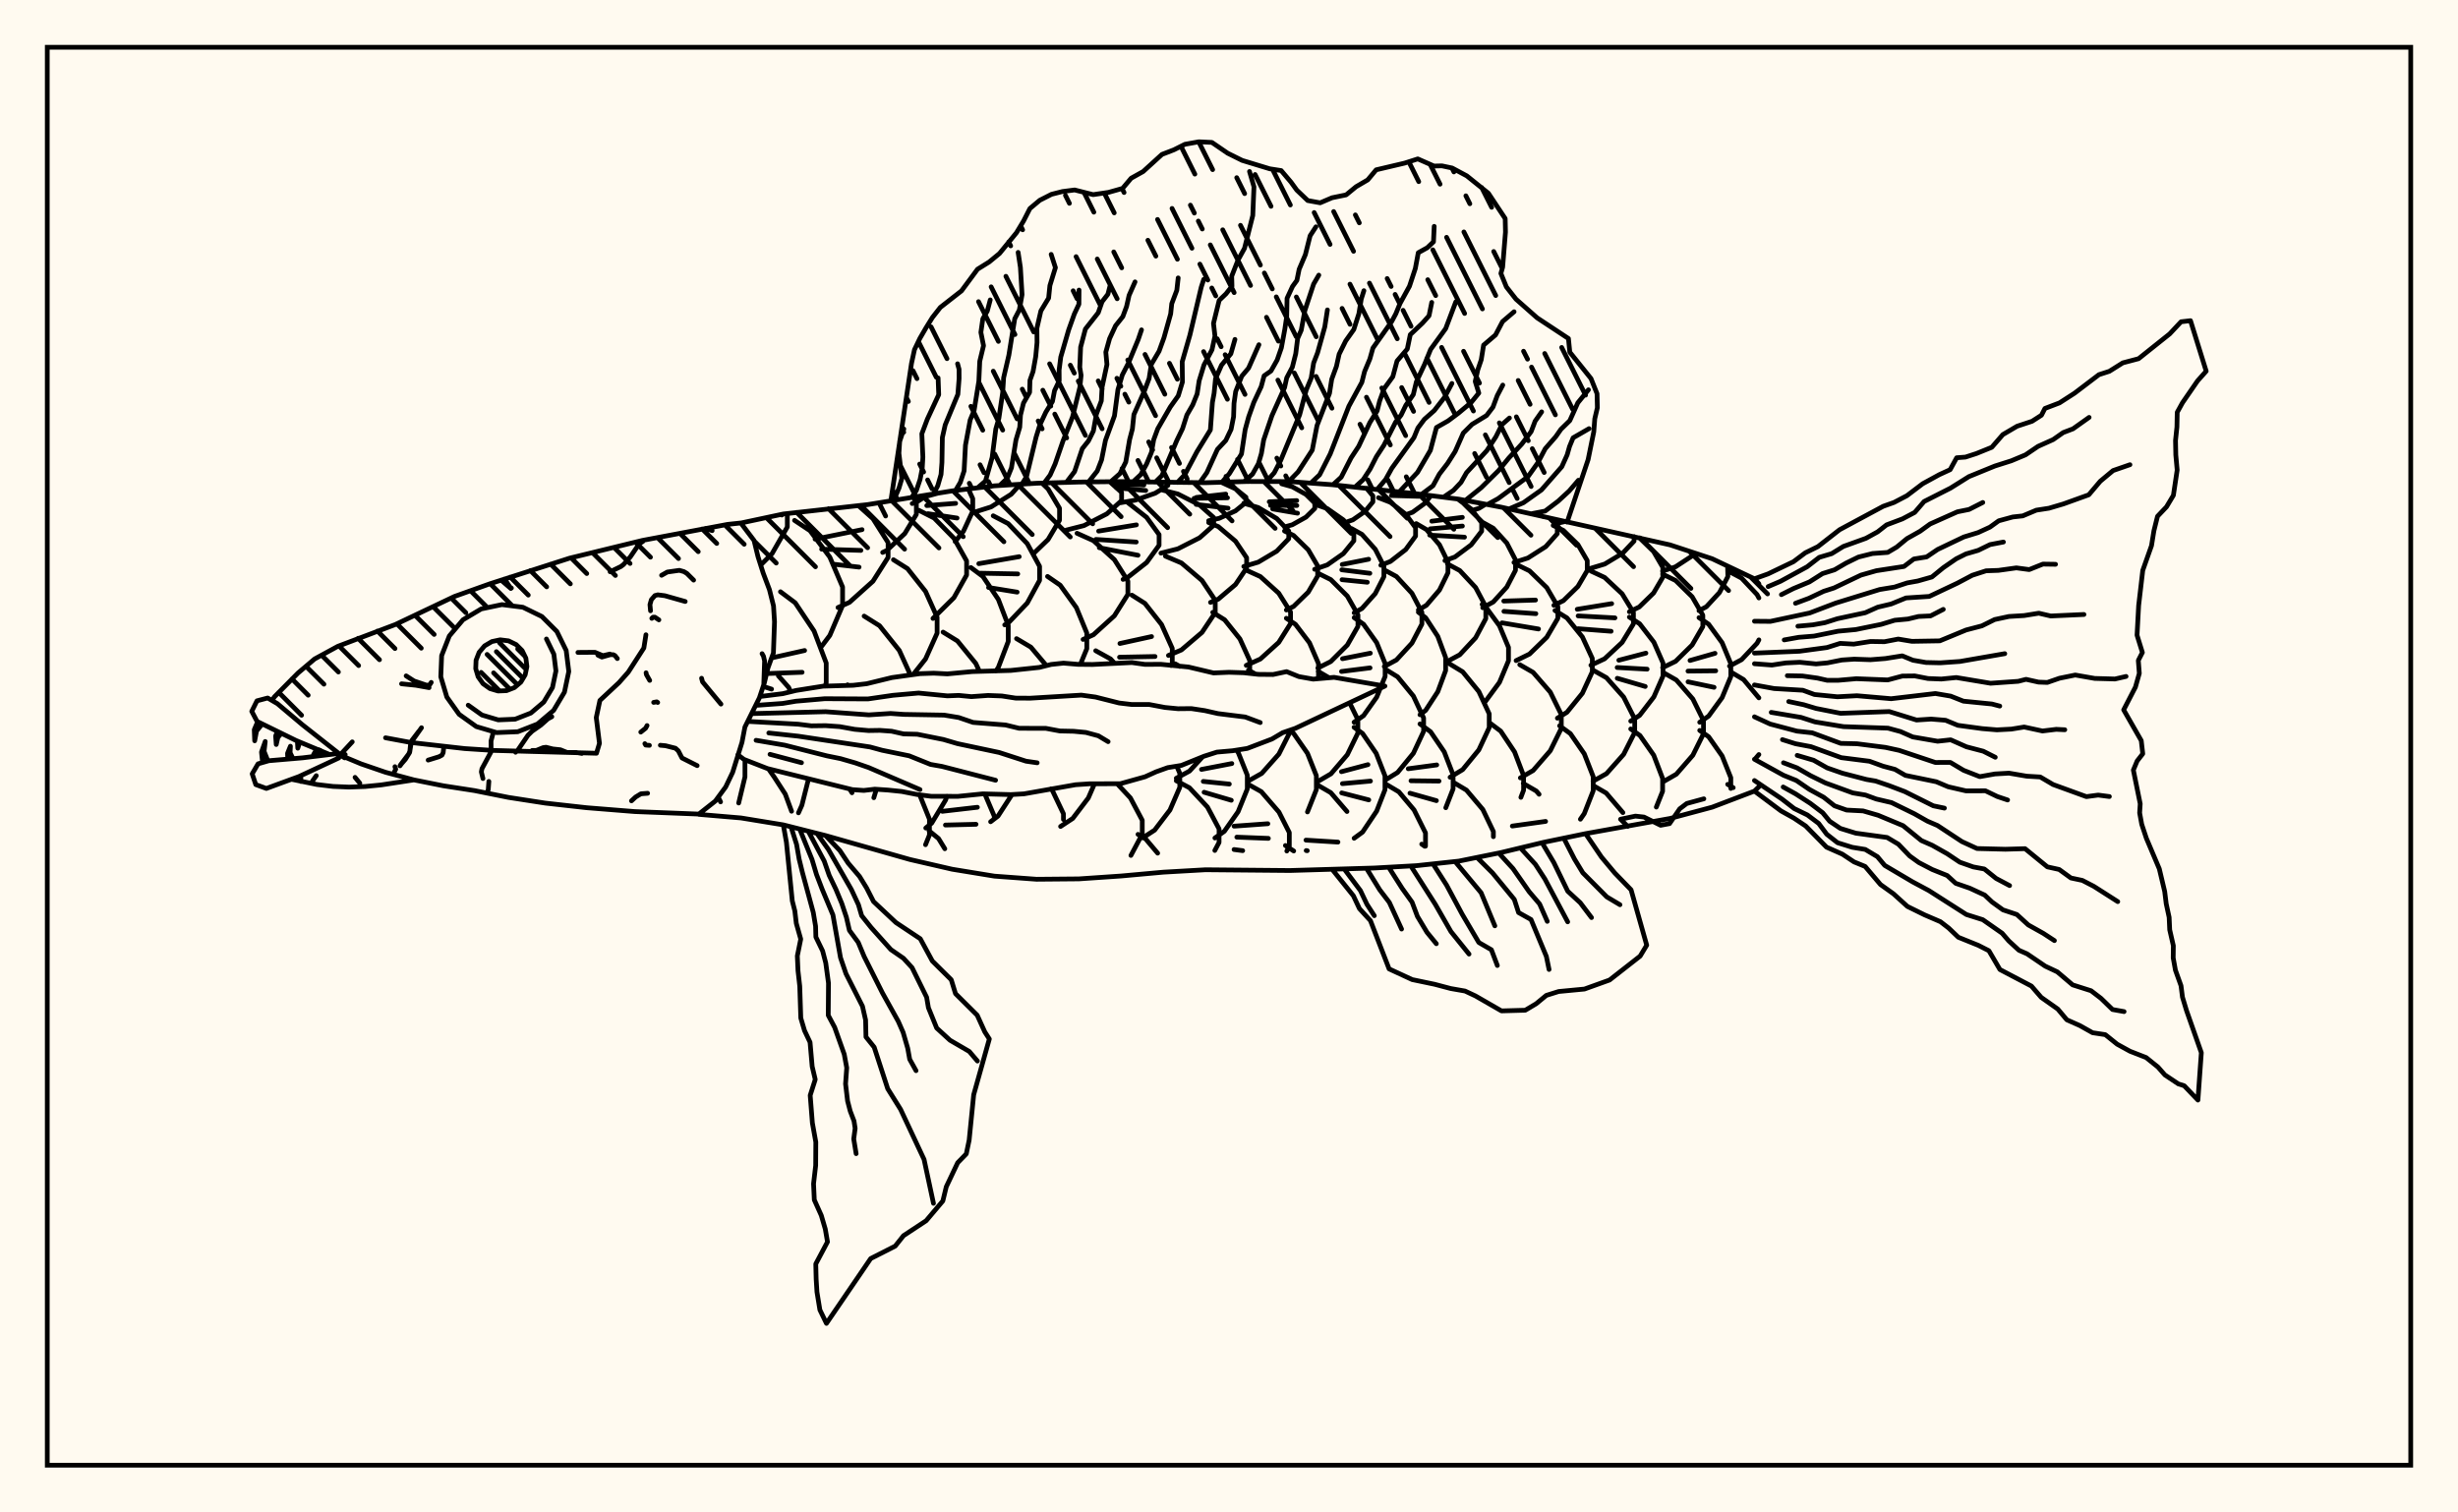 <svg xmlns="http://www.w3.org/2000/svg" width="520" height="320"><rect x="0" y="0" width="520" height="320" fill="floralwhite"/><rect x="10" y="10" width="500" height="300" stroke="black" stroke-width="1" fill="none"/><path stroke="black" stroke-width="1" fill="none" stroke-linecap="round" stroke-linejoin="round" d="
M 156.73 110.66 165.71 108.75 183.57 106.76 201.44 103.86 210.37 102.79 219.3 102.24 228.24 101.99 237.17 101.89 255.03 102.13 263.97 101.87 272.9 101.89 281.83 102.55 299.7 104.48 308.63 105.61 317.56 107.3 353.29 115.28 362.22 118.22 371.16 122.46 372.1 123.51 
M 372.1 166.47 371.16 167.38 362.22 170.78 353.29 173.17 335.43 176.38 326.49 178.23 317.56 180.38 308.63 182.19 299.7 183.15 290.76 183.65 272.9 184.18 255.03 184.02 246.1 184.53 237.17 185.34 228.24 185.95 219.3 186.03 210.37 185.37 201.44 183.91 192.5 181.85 174.64 176.78 165.71 174.52 156.77 173.06 147.84 172.3 
M 157.6 163.78 157.6 160.75 
M 163.82 164.45 162.57 162.66 
M 170.83 165.66 171.06 164.77 
M 167.26 146.36 166.85 145.44 164.67 142.99 
M 160.92 119.56 163.32 117.16 166.56 111.49 166.56 108.65 
M 174.53 145.17 174.79 144.48 174.79 140.28 172.22 133.51 168.23 127.54 165.11 125.2 
M 163.23 139.2 170.22 137.63 
M 162.17 142.51 169.69 142.24 
M 161.92 145.38 163.23 145.8 
M 180.24 167.73 179.74 166.92 
M 165.4 108.97 165.66 108.76 
M 173.87 136.68 175.55 134.44 178.25 128.11 178.25 124.2 175.55 117.87 171.36 112.28 168.09 110.1 
M 184.86 168.78 185.41 166.99 
M 179.44 145.02 179.31 144.89 
M 177.28 128.54 179.71 127.44 184.68 122.98 187.88 117.93 187.88 114.8 184.68 109.74 181.59 106.97 
M 172.43 114.07 182.37 112.06 
M 173.82 116.19 182.13 116.45 
M 176.24 119.36 181.74 119.99 
M 192.6 142.79 190.25 137.62 186.07 132.39 182.81 130.35 
M 195.66 170.91 194.55 168.16 
M 186.73 116.88 187.6 116.47 191.41 112.89 193.86 108.83 193.86 106.32 193.18 105.2 
M 193.19 142.71 195.8 139.42 198.25 133.96 198.25 130.58 195.8 125.13 191.99 120.31 189.01 118.43 
M 198.74 171.44 200.05 169.26 200.33 168.45 
M 192.98 106.54 193.91 106.24 196.31 104.69 
M 197.37 130.85 201.8 126.47 204.49 121.66 204.49 118.68 201.8 113.87 197.63 109.61 194.37 107.96 
M 207.21 142.05 206.43 140.37 202.55 135.61 199.51 133.74 
M 210.34 172.98 210.34 172.68 208.34 167.97 
M 199.74 171.61 206.77 170.8 
M 202.06 114.58 203.83 112.39 205.79 108.13 205.79 105.5 204.85 103.45 
M 196.39 104.9 198.44 104.34 
M 196.06 106.97 202.17 106.5 
M 196.3 108.68 202.47 109.61 
M 210.69 141.97 211.2 141.21 213.3 135.71 213.3 132.31 211.2 126.82 207.94 121.97 205.4 120.08 
M 210.69 173 211.13 172.67 214.09 168.11 
M 206.35 108.3 209.67 107.25 213.93 104.57 215.84 102.45 
M 212.55 132.21 213.28 131.83 217.32 127.59 219.93 122.79 219.93 119.82 217.32 115.02 213.28 110.78 210.12 109.13 
M 207.07 119.26 215.62 117.78 
M 207.07 121.27 215.31 121.43 
M 209.13 124.3 215.18 125.28 
M 221.37 140.83 218.08 136.92 215.05 135.12 
M 224.98 173.39 224.98 172.18 222.66 167.3 222.33 166.9 
M 218.79 116.98 221.73 114.15 224.15 110.07 224.15 107.54 221.73 103.46 220.43 102.21 
M 228.56 140.56 229.92 137.25 229.92 133.93 227.71 128.56 224.29 123.81 221.61 121.96 
M 226.63 173.37 226.94 173.17 230.24 168.83 231.54 165.84 
M 225.55 112.16 229.33 111.2 234.16 108.72 237.28 105.92 237.28 104.18 234.77 101.92 
M 229.13 135.29 231.32 134.3 235.75 130.29 238.61 125.75 238.61 122.94 235.75 118.4 231.32 114.39 227.85 112.83 
M 235.77 140.31 234.95 139.42 231.8 137.68 
M 241.11 172.53 239.14 168.82 236.34 165.82 
M 236.98 106.38 240.23 105.81 244.39 104.35 247.07 102.7 247.07 102.05 
M 235.4 102.26 241.99 102.62 
M 236.17 103.22 242.39 103.78 
M 237.59 122.59 238.47 122.24 242.57 119.02 245.21 115.37 245.21 113.11 242.57 109.46 238.47 106.24 
M 232.42 112.37 240.41 111.05 
M 231.84 114.13 240.37 114.68 
M 232.56 115.88 240.75 117.48 
M 247.77 140.82 248 140.31 248 137.18 245.73 132.13 242.21 127.66 239.46 125.92 
M 236.92 136.15 243.62 134.68 
M 236.84 139.05 244.35 138.9 
M 246.94 172.12 247.51 171.38 249.59 166.58 249.59 163.61 248.94 162.1 
M 245.6 117.03 249.19 116.12 253.79 113.78 256.76 111.14 256.76 109.5 253.79 106.85 249.19 104.52 245.89 103.68 
M 247.19 138.68 249.94 137.51 254.29 133.8 257.09 129.61 257.09 127.01 254.29 122.82 249.94 119.11 246.55 117.67 
M 248.85 164.66 251.65 163.14 254.41 160.13 
M 249.61 141 248.62 140.45 
M 255.97 171.74 255.44 170.75 251.63 166.67 248.85 165.19 
M 255.7 110.17 257.94 109.66 261.37 108.09 263.59 106.3 263.59 105.2 261.37 103.42 258.35 102.03 
M 253.08 105.25 259.32 104.54 
M 252.61 105.44 259.68 105.32 
M 253.04 106.72 259.8 107.52 
M 256.09 127.45 257.74 126.76 261.38 123.67 263.73 120.17 263.73 118.01 261.38 114.51 257.74 111.42 255.7 110.56 
M 264.39 142.48 264.39 139.75 262.31 135.18 259.08 131.14 256.56 129.56 
M 261.92 171.75 263.87 166.94 263.87 164.01 261.97 159.26 261.58 158.71 
M 254.18 162.79 260.6 161.55 
M 254.56 165.33 260.07 165.89 
M 254.73 167.62 260.49 169.32 
M 263.13 119.85 266.19 118.94 270.11 116.61 272.64 113.98 272.64 112.35 270.11 109.71 266.19 107.39 263.13 106.48 
M 263.65 140.78 266.64 139.43 270.52 135.92 273.02 131.94 273.02 129.48 270.52 125.5 266.64 121.99 263.61 120.61 
M 264.11 165.22 266.93 163.63 270.55 159.55 272.88 154.93 272.88 154.5 
M 265.58 142.61 264.11 141.78 
M 270.57 171.82 266.84 167.5 264.02 165.92 
M 271.74 111.49 273.39 111.03 276.29 109.41 278.15 107.58 278.15 106.44 276.29 104.61 273.39 102.99 271.14 102.36 
M 268.51 106.17 274.33 105.91 
M 268.78 106.93 274.35 106.96 
M 269.24 107.68 274.5 108.58 
M 272.13 129.06 273.66 128.31 276.76 125.29 278.76 121.86 278.76 119.74 276.76 116.32 273.66 113.29 271.74 112.35 
M 278.73 143.59 278.93 143.13 278.93 140.4 277.02 135.99 274.06 132.09 272.13 130.81 
M 276.6 171.79 278.48 167.06 278.48 164.12 276.6 159.38 273.68 155.19 272.77 154.54 
M 278.12 120.45 280.79 119.52 284.21 117.12 286.41 114.41 286.41 112.73 284.21 110.01 280.79 107.61 278.12 106.68 
M 278.8 141.34 281.53 139.97 285.03 136.48 287.28 132.53 287.28 130.08 285.03 126.12 281.53 122.63 278.8 121.27 
M 278.87 165.3 281.57 163.72 285.03 159.68 287.26 155.1 287.26 152.26 285.51 148.68 
M 281.12 143.37 278.87 142.06 
M 284.96 171.7 281.53 167.71 278.81 166.13 
M 284.61 110.54 286.2 109.99 288.78 108.2 290.44 106.18 290.44 104.92 289.09 103.29 
M 286.48 129.66 288.13 128.74 290.95 125.58 292.77 122.01 292.77 119.79 290.95 116.22 288.13 113.06 285.92 111.83 
M 283.95 119.43 289.54 118.32 
M 283.86 120.56 289.8 121.3 
M 283.91 122.65 289.26 123.19 
M 286.46 152.81 288.47 151.41 291.24 147.51 292.01 145.62 
M 292.25 145.02 293.03 143.11 293.03 140.38 291.24 135.97 288.47 132.08 286.48 130.68 
M 284.01 139.37 289.9 138.2 
M 283.8 142.07 289.84 141.31 
M 291.24 171.61 293 167.09 293 164.15 291.14 159.39 288.26 155.19 286.46 153.88 
M 283.79 163.27 289.4 161.78 
M 283.99 165.8 289.93 165.26 
M 283.84 167.76 289.57 169.24 
M 292.12 119.59 294.15 118.79 297.39 116.27 299.47 113.42 299.47 111.65 297.39 108.8 294.15 106.28 291.63 105.3 
M 292.85 141.02 295.42 139.63 298.7 136.07 300.81 132.04 300.81 129.55 298.7 125.52 295.42 121.97 292.85 120.58 
M 293.07 165.03 295.67 163.44 299.01 159.37 301.17 154.75 301.17 151.89 299.01 147.27 295.67 143.2 293.07 141.6 
M 299.15 171.36 295.93 167.53 293.25 165.94 
M 297.25 108.96 298.84 108.38 301.46 106.47 302.72 104.86 
M 294.36 104.84 300.16 105.01 
M 300.06 129.06 301.77 128.06 304.53 124.83 306.32 121.18 306.32 118.92 304.53 115.26 301.77 112.04 299.61 110.78 
M 300.4 151.22 301.6 150.3 304.17 146.35 305.83 141.88 305.83 139.12 304.17 134.64 301.6 130.7 300.06 129.52 
M 305.86 170.9 307.41 166.91 307.41 163.92 305.54 159.08 302.64 154.82 300.4 153.17 
M 297.92 162.65 303.95 161.84 
M 298.5 165.19 304.43 165.26 
M 298.28 167.82 303.88 169.4 
M 305.68 118.62 307.8 117.84 311.23 115.28 313.45 112.38 313.45 110.59 311.23 107.69 308.4 105.58 
M 302.9 110.27 309.37 109.46 
M 302.55 111.89 309.38 111.3 
M 302.46 113.22 309.82 113.65 
M 306.21 139.93 308.82 138.53 312.17 134.94 314.33 130.88 314.33 128.36 312.17 124.3 308.82 120.71 306.21 119.31 
M 306.77 164.45 309.44 162.83 312.85 158.66 315.05 153.95 315.05 151.03 312.85 146.31 309.44 142.14 306.77 140.52 
M 312.72 170.11 310.23 167.17 307.53 165.56 
M 311.32 108.02 312.88 107.55 314.3 106.68 
M 313.68 128.58 315.91 127.36 318.77 124.21 320.61 120.66 320.61 118.46 318.77 114.9 315.91 111.76 313.68 110.53 
M 314.24 148.42 317.22 144.37 319.13 139.8 319.13 136.97 317.22 132.4 314.27 128.37 313.55 127.88 
M 321.75 168.7 322.32 167.19 322.32 164.1 320.42 159.1 317.48 154.69 315.19 152.97 
M 320.29 119.01 323.24 118.06 327.02 115.65 329.45 112.91 329.45 111.22 328.1 109.69 
M 320.74 139.77 323.58 138.38 327.22 134.84 329.57 130.82 329.57 128.34 327.22 124.32 323.58 120.78 320.74 119.39 
M 318.13 127.17 324.85 126.96 
M 318.16 129.35 324.92 129.84 
M 317.75 131.78 325.48 133.08 
M 321.64 164.58 324.34 163.02 327.97 158.84 330.3 154.11 330.3 151.18 327.97 146.44 324.34 142.26 321.51 140.63 
M 325.6 168.05 325.01 167.36 322.25 165.76 
M 328.76 110.88 331.02 110.36 
M 328.73 128.07 330.75 127.08 333.81 124.09 335.79 120.71 335.79 118.61 333.81 115.22 330.75 112.23 328.58 111.17 
M 329.47 151.95 331.5 150.7 334.76 146.68 336.86 142.13 336.86 139.31 334.76 134.76 331.5 130.74 328.96 129.17 
M 337.05 166.44 337.05 164.32 335.16 159.49 332.22 155.22 329.94 153.56 
M 336.55 120.23 339.49 119.34 343.26 117.07 345.69 114.49 345.69 113.52 
M 336.56 140.75 339.46 139.39 343.17 135.92 345.56 132 345.56 129.56 343.17 125.64 339.46 122.17 336.56 120.82 
M 333.67 128.91 340.96 127.72 
M 333.86 130.31 341.65 130.73 
M 333.86 133.02 340.84 133.56 
M 337.02 165.28 339.86 163.69 343.49 159.6 345.83 154.97 345.83 152.11 343.49 147.48 339.86 143.39 337.02 141.79 
M 337.39 166.4 337.08 166.22 
M 344.7 129.44 346.78 128.43 349.82 125.47 351.78 122.12 351.78 120.05 349.82 116.69 346.84 113.79 
M 344.99 152.57 346.87 151.36 349.88 147.45 351.82 143.03 351.82 140.29 349.88 135.87 346.87 131.97 344.7 130.57 
M 342.47 139.69 348.2 138.19 
M 342.12 141.23 348.46 141.58 
M 342.14 143.51 348.06 145.24 
M 351.73 164.69 349.85 159.78 346.94 155.62 344.99 154.23 
M 351.72 120.83 354.45 119.93 357.93 117.65 358.5 117 
M 351.74 141.26 354.48 139.92 357.98 136.47 360.24 132.57 360.24 130.16 357.98 126.26 354.48 122.82 351.74 121.47 
M 353.51 164.45 354.64 163.8 358.13 159.79 360.38 155.25 360.38 152.44 358.13 147.89 354.64 143.88 351.91 142.32 
M 359.43 129.21 360.99 128.37 363.76 125.37 365.54 121.98 365.48 119.77 
M 359.58 152.81 361.46 151.52 364.32 147.6 366.16 143.16 366.16 140.42 364.32 135.98 361.46 132.06 359.43 130.68 
M 357.53 139.74 362.82 138.23 
M 357.1 141.99 362.97 141.93 
M 357.11 144.26 362.62 145.42 
M 365.2 162.14 364.32 159.94 361.47 155.88 359.58 154.54 
M 365.74 120.28 366.22 120.12 
M 365.88 140.93 368.44 139.57 371.71 136.1 372.1 135.38 
M 372.1 126.51 371.71 125.79 368.44 122.32 365.88 120.96 
M 371.37 160.5 372.1 159.64 
M 372.1 147.65 368.87 143.79 366.27 142.24 
M 152.44 169.66 151.94 168.65 
M 156.27 169.9 157.6 164.37 157.6 163.78 
M 167.46 171.64 166.13 168.02 163.82 164.45 
M 168.92 171.98 169.64 170.37 170.83 165.66 
M 181.59 106.97 181.59 106.97 
M 195.8 178.72 196.63 176.66 196.63 173.32 195.66 170.91 
M 195.85 175.19 197.11 174.15 198.74 171.44 
M 199.88 179.58 198.55 177.41 196.54 175.77 
M 199.37 171.66 199.74 171.61 
M 200.01 174.56 206.48 174.4 
M 209.57 173.86 210.69 173 
M 224.37 174.86 226.63 173.37 
M 239.25 180.99 241.65 176.48 241.65 173.55 241.11 172.53 
M 241.74 177.28 244.27 175.63 246.94 172.12 
M 244.91 180.51 242.35 177.48 240.75 176.53 
M 257 179.94 257.9 178.24 257.9 175.38 255.97 171.74 
M 257.02 177.3 259.02 175.88 261.92 171.75 
M 272.23 180.06 272.76 179 272.76 176.15 270.57 171.82 
M 261.07 174.8 268.22 174.28 
M 261.65 177.12 268.33 177.38 
M 261.07 179.74 262.9 179.98 
M 273.69 180.05 271.93 178.89 
M 276.28 177.75 283.05 178.17 
M 276.33 179.96 276.56 179.99 
M 286.47 177.36 288.26 176.05 291.24 171.61 
M 301.57 179.03 301.57 176.22 299.15 171.36 
M 302.72 104.86 302.72 104.86 
M 301.41 179.05 300.77 178.6 
M 308.4 105.58 308.4 105.58 
M 315.93 177.02 315.93 175.93 313.7 171.27 312.72 170.11 
M 319.94 174.77 326.98 173.79 
M 334.34 173.33 335.16 172.14 337.05 167.31 337.05 166.44 
M 343.33 171.93 339.79 167.79 337.39 166.4 
M 350.4 170.76 351.73 167.42 351.73 164.69 
M 351.91 165.37 353.51 164.45 
M 365.48 119.77 365.48 119.77 
M 366.16 166.82 366.16 164.54 365.2 162.14 
M 366.22 120.12 366.22 120.12 
M 366.67 166.65 365.5 165.95 
M 183.57 106.76 183.57 106.76 
M 188.46 105.97 192.83 76.89 193.46 73.98 194.6 71.6 195.9 69.36 197.25 67.18 198.93 65.04 203.41 61.54 206.8 56.96 209.26 55.43 211.45 53.63 215.04 49.24 216.54 46.75 217.88 44.12 219.97 42.37 222.45 41.11 224.77 40.52 227.35 40.19 231.26 41.18 234.51 40.7 237.49 39.86 239.3 37.71 241.84 36.29 245.82 32.67 248.34 31.7 250.67 30.53 253.61 30 256.38 30.13 259.71 32.41 262.79 33.94 268.61 35.71 271.04 36.09 273.12 38.54 274.34 40.22 276.66 42.43 279.29 42.91 281.8 41.84 284.78 41.23 286.89 39.5 289.35 38.06 291.13 35.93 297.16 34.51 299.94 33.62 303.37 35.13 305.04 35.09 307.21 35.55 310.31 37.21 314.87 40.88 318.43 46.24 318.49 49.11 317.89 56.52 317.52 57.85 318.68 60.7 320.72 63.3 325.19 67.25 331.81 71.62 332.1 74.51 336.58 80.09 337.86 83.29 337.93 86.26 337.38 88.61 337.17 91.36 335.97 97.25 331.53 110.48 
M 326.5 109.33 326.49 109.33 
M 188.21 106.01 189.4 105.1 190.18 103.29 190.8 101.2 190.17 95.9 190.33 93.4 191.21 90.76 
M 192.86 105.25 193.86 103.78 194.65 101.43 195.1 99.1 195.24 96.7 195.02 91.77 196.19 88.67 198.59 83.51 198.46 79.96 
M 197.5 104.5 198.39 102.76 199.08 100.38 199.27 97.84 199.36 92.57 199.96 89.9 202.64 83.44 202.9 80.09 202.89 78.12 202.58 76.97 
M 202.15 103.77 203.16 102.06 203.96 99.63 204.25 94.18 205.24 88.87 206.08 86.84 207.08 80.65 207.27 76.44 208.07 73.13 207.51 70.32 207.92 67.45 208.87 65.8 209.49 63.45 
M 206.82 103.21 208.48 101.78 209.89 96.8 210.66 90.78 211.31 88.53 212.12 83.09 212.32 79.92 213.43 75.14 214.67 67.45 215.65 65.57 216.22 62.33 215.87 56.57 215.39 53.4 
M 211.49 102.72 213.08 101.21 213.98 98.97 214.93 93.09 215.73 90.4 215.89 87.83 216.52 85.29 217.82 83.01 217.89 80.47 218.55 78.6 219.11 75.45 219.39 72.47 219.36 69.46 220.2 65.79 221.84 63.07 222.11 60.42 223.28 56.62 222.38 53.82 
M 216.19 102.43 217.16 100.86 219.19 92.48 219.99 89.9 221.26 87.19 222.65 84.94 223.09 82.66 224.08 80.58 224.06 78.28 224.41 75.54 226.07 69.82 227.28 66.43 228.25 64.36 228.27 61.37 
M 220.89 102.2 222.16 100.51 223.22 98.14 224.89 93.28 226.9 88.21 228.45 81.95 228.71 79.4 228.43 77.71 228.61 73.45 229.62 69.62 232.34 66.16 233.15 63.83 234.38 62.25 234.83 60.5 
M 225.59 102.07 227.33 99.78 228.96 94.93 230.26 93.3 231.31 91.18 231.94 87.64 232.99 84.82 233.15 81.92 234.18 77.11 233.94 74.5 234.74 71.64 236 68.92 237.54 66.98 238.33 64.85 238.86 62.49 240.12 59.64 
M 230.29 101.97 232.13 99.65 233.04 97.31 233.87 93.16 235.77 87.98 236.5 82.45 237.43 79.33 238.73 76.81 240.8 71.82 241.49 69.79 
M 234.99 101.92 236.93 100.21 238.16 97.76 238.97 93.02 239.56 90.77 239.88 87.71 242.13 82.66 243.1 80.08 243.56 77.1 245.21 74.3 246.24 71.46 247.66 66.41 247.89 64.25 248.96 61.42 249.25 58.8 
M 239.7 101.93 241.34 100.41 242.55 98.2 243.6 95.7 244.07 93.03 244.93 90.71 247.58 86.11 249.26 83.75 250.15 80.82 250.1 76.54 251.73 70.88 254.12 60.78 254.66 59.1 
M 244.4 102.01 245.82 100.61 248.98 93.15 250.17 90.69 251.09 87.8 252.33 85.65 253.26 83.34 253.68 80.58 254.71 77.21 256.4 74.01 257.03 71.1 256.72 68.42 257.92 63.55 259.36 62.17 260.63 60.56 260.57 58.44 261.92 55 263.28 52.54 265.03 45.59 265.28 39.52 264.34 36.28 
M 249.1 102.07 250.64 100.45 253.21 95.59 256.06 90.96 256.49 85.15 256.85 83.2 257.15 80.12 258.42 77.25 260.39 74.85 261.26 71.81 
M 253.81 102.12 255.32 99.98 257.55 95.08 259.32 93.19 260.44 90.84 260.97 88.16 261.06 85.34 261.41 82.84 262.69 79.6 264.14 77.88 266.33 72.93 
M 258.51 102.03 260.07 100.22 262.64 96.06 263.42 90.9 264.16 88.19 265.25 85.13 266.81 81.8 267.43 79.51 268.88 78.49 270.19 76.16 271.08 73.59 271.82 69.59 272.21 66.93 272.28 63.11 273.44 60.6 274.36 59.33 274.84 56.97 276.16 53.87 277.16 49.88 278.39 47.99 
M 263.21 101.89 264.98 100.31 266.22 98.11 266.85 95.96 267.34 93.07 269.08 87.95 271.76 81.99 272.21 79.94 273.4 77.68 274.12 74.83 274.52 71.61 275.28 69.87 276.05 65.7 277.9 60.1 279 58.21 
M 267.91 101.88 269.57 100.03 270.95 97.38 274.94 87.77 276.33 82.55 277.38 80.01 277.9 76.81 278.74 74.63 280.27 69.14 280.82 65.57 
M 272.62 101.89 274.61 99.85 277.61 95.23 278.62 90.04 281.26 83.22 281.73 80.24 282.73 77.51 283.3 74.93 284.69 72.13 286.4 69.72 287.48 66.35 287.98 63.27 288.54 61.5 
M 277.31 102.21 279.17 100.46 281.42 96.03 285.36 85.94 288.1 80.9 288.68 78.62 289.8 75.94 290.45 73.63 294.43 68.01 295.3 66.37 296.18 64.21 298.18 60.56 299.42 56.8 300.04 53.47 301.95 52.41 303.26 51.16 303.41 47.89 
M 282 102.56 283.74 100.96 285.82 96.89 287.43 94.44 289.79 89.42 291.34 86.93 291.87 84.84 292.82 82.22 294.66 79.69 295.55 76.37 297.72 73.84 298.35 70.8 300.92 68.37 302.32 66.8 302.89 63.98 
M 286.68 103.04 288.39 101.48 289.85 99.24 291.19 96.61 292.77 94.2 295.25 89.3 296.41 87.82 297.41 85.75 298.99 83.48 299.64 80.78 301.39 77.05 302.65 73.93 305.84 69.52 307.98 63.86 
M 291.36 103.53 293.13 101.45 294.45 99.07 299.12 92.6 299.96 90.56 301.33 88.72 303.43 86.86 305.59 84.07 307.16 81.13 
M 296.03 104.06 299.88 99.95 302.6 95.29 303.89 90.45 306.35 89.05 308.54 87.41 311.21 85.18 312.85 83.16 312.09 80.71 312.63 78.26 313.36 76.12 313.86 73.02 316.38 70.87 317.87 68.04 320.31 65.96 
M 300.7 104.61 303.16 102.77 304.5 100.31 306.23 98.06 307.84 95.53 309.56 91.63 311.41 89.79 314.49 87.91 315.84 86.14 316.75 83.7 317.92 81.47 
M 305.37 105.2 307.5 103.74 309.09 102.05 310.26 99.99 314.55 95.34 316.46 92.41 317.75 89.83 319.33 88.44 
M 310.02 105.87 313.35 103.19 317.03 99.56 319.21 96.89 321.94 93.95 323.92 91.32 324.76 89.11 326.14 87.14 
M 314.65 106.75 316.93 105.5 323.25 100.85 325.33 97.92 326.9 94.94 329.14 92.37 330.21 90.84 332.1 88.99 333.79 85.23 336.04 82.47 
M 319.25 107.68 322.28 106.37 326.1 103.66 330.41 98.74 331.54 96.23 332.04 94.47 332.8 92.63 336.17 90.69 
M 323.84 108.72 326.88 108.13 329.64 106.03 331.98 103.87 333.92 101.61 
M 160.74 147.37 165.62 146.76 168.43 146.08 174.11 145.18 180.5 144.99 183.36 144.66 188.68 143.36 194.62 142.53 197.55 142.43 200.42 142.58 205.67 142.09 213.83 141.85 219.87 141.21 222.38 140.58 224.99 140.3 228.07 140.56 231.11 140.59 239.44 140.18 242.23 140.57 245.58 140.55 251.46 141.13 256.73 142.38 260.01 142.24 263.15 142.34 266.23 142.68 269.32 142.71 272.18 142.1 274.78 143.15 277.81 143.69 282.23 143.31 292.99 145.16 274.03 154.1 271.35 155.02 269.09 156.36 263.87 158.35 260.76 158.84 257.44 159.13 254.72 160 249.93 161.94 247.04 162.41 244.56 163.3 242.24 164.35 236.99 165.82 230.55 165.83 227.54 166.03 216.63 167.96 213.83 168.12 207.91 167.96 202.68 168.49 197.02 168.48 194.03 168.1 190.78 167.46 187.87 167.16 185.07 166.97 182.74 167.24 180.34 167.07 162.37 162.61 157.37 160.66 156.09 159.68 
M 159.87 149.24 165.58 148.83 168.38 148.36 174.48 147.83 183.61 147.88 188.91 147.11 194.33 146.63 200.42 147.23 202.83 147.13 205.5 147.39 209.02 147.14 211.94 147.25 214.85 147.7 217.95 147.72 228.76 147.07 231.76 147.48 236.76 148.74 239.37 149.05 243.15 149.06 246.44 149.68 249.21 149.95 252.02 149.92 254.87 150.35 257.67 150.98 263.44 151.7 266.61 152.88 
M 159.02 150.98 174.68 150.58 183.81 151.25 188.41 150.95 191.22 151.15 199.74 151.3 202.82 151.81 205.87 152.85 212.74 153.39 215.61 154.09 221.24 154.1 224.23 154.66 227.13 154.72 229.73 154.97 232.36 155.68 234.43 156.92 
M 158.19 152.63 168.84 153.22 171.65 153.57 174.68 153.53 177.65 153.74 180.82 154.31 183.73 154.57 186.17 154.53 188.63 154.71 191.15 155.28 194.04 155.35 199.58 156.46 202.57 157.34 211.39 159.21 217.06 161.05 219.42 161.39 
M 162.64 155.08 168.89 155.76 184.05 158.04 186.62 158.74 192.33 159.91 196.85 161.73 199.3 162.16 210.62 165.08 
M 159.95 156.63 166.01 157.66 174.92 159.92 177.82 160.51 180.93 161.41 183.78 162.4 194.63 167.06 
M 162.9 159.6 169.56 161.37 
M 174.64 176.78 177.66 179.94 179.44 182.62 181.84 185.44 183.33 187.87 184.8 190.75 189.54 195.19 194.69 198.62 197.24 203.33 201.24 207.29 202.14 210.23 206.73 214.79 208.34 218.33 209.3 219.82 205.99 231.62 205.03 241.22 204.42 244.14 202.6 246.01 200.19 251.09 199.46 254.1 195.93 258.28 191.14 261.44 189.38 263.65 184.2 266.28 174.84 280 173.45 277.14 172.83 273.34 172.66 270.61 172.58 267.42 175.06 262.75 174.59 260.03 173.75 257.16 172.27 253.87 172.11 250.46 172.56 246.6 172.59 241.64 171.86 237.58 171.4 231.75 172.47 228.39 171.82 225.65 171.37 220.52 170.2 218.05 169.41 215.39 169.19 208.65 168.82 205.38 168.68 202.25 169.4 198.69 168.46 195.36 168.15 192.73 167.61 190.61 166.37 178.22 165.71 174.52 
M 172.82 176.32 175.24 179.71 180.11 188.2 181.61 191.42 182.29 193.74 184.28 196.23 188.47 200.91 191.13 202.75 192.95 204.73 196.03 210.99 196.41 213.21 198.16 217.51 200.98 220.09 205.05 222.46 206.78 224.49 
M 170.99 175.86 174.37 182.19 175.42 185.2 176.84 188.16 178.08 191.14 179.06 194.08 179.7 196.86 181.56 199.38 182.82 202.39 186.68 210.07 190.04 216.11 191.06 218.43 192.03 221.79 192.45 224.12 193.79 226.53 
M 169.17 175.39 171.79 181.86 172.73 185.01 173.92 188.11 176.21 193.58 177.81 202.62 178.97 206.01 182.46 212.9 183.12 215.8 183.2 219.39 184.94 221.56 187.8 230.35 190.52 234.71 195.49 245.31 197.48 254.6 
M 167.34 174.93 168.52 178.66 169.06 181.77 169.76 184.62 172.05 193.05 172.54 195.97 172.6 198.25 174.03 201.2 174.69 203.73 175.27 208 175.22 214.81 176.58 217.37 178.6 223.05 179.13 225.92 178.88 229.32 179.31 232.94 179.87 235.09 180.67 237.18 180.91 238.73 180.61 240.98 181.12 244.09 
M 335.43 176.38 338.79 181.32 341.62 184.71 345.06 188.26 348.37 199.98 346.98 202.29 340.51 207.35 335.2 209.26 329.74 209.78 327.13 210.6 324.98 212.37 322.68 213.74 317.64 213.88 312.13 210.71 309.93 209.68 306.9 209.15 303.5 208.25 298.76 207.26 293.87 205 289.92 194.78 287.6 192.25 286.31 189.52 281.83 183.94 
M 330.82 177.33 333.08 181.74 334.85 184.66 339.92 189.76 342.71 191.42 
M 326.22 178.29 328.72 182.5 331.66 188.56 334.31 191 336.69 194.14 
M 321.64 179.39 324.82 182.87 326.82 185.96 331.65 195.04 
M 317.07 180.48 320.08 183.77 323.49 188.65 325.71 191.26 327.33 194.94 
M 312.46 181.41 315.75 184.69 320.36 190.3 321.26 193.08 323.89 194.55 327.14 202.36 327.71 205.12 
M 307.83 182.28 313.33 188.88 316.24 195.89 
M 303.16 182.78 306.03 187.27 309.32 193.41 312.85 199.41 315.51 200.95 316.77 204.28 
M 298.47 183.22 303.65 191.34 306.95 197.1 310.78 201.86 
M 293.78 183.48 296.64 187.97 298.73 190.88 299.86 193.88 301.88 197.25 303.86 199.67 
M 289.08 183.71 291.89 188.27 293.92 190.93 296.51 196.57 
M 284.38 183.86 287.8 188.42 289.17 191.31 290.74 193.74 
M 371.16 122.46 374.05 121.42 379.42 118.84 381.92 116.96 384.59 115.65 389.17 112.08 398.4 107.12 400.68 106.31 403.41 104.88 406.75 102.35 410.26 100.43 412.56 99.37 413.94 96.85 415.8 96.71 418.11 95.96 421.37 94.64 423.71 91.95 426.72 90.18 429.89 89.13 431.88 87.85 432.61 86.42 435.7 85.24 438.88 83.19 444.04 79.27 446.24 78.56 449.09 76.77 452.43 75.89 459.01 70.64 461.41 68.08 463.41 67.85 466.73 78.53 464.89 80.6 461.72 85.2 460.6 87.23 460.54 90.33 460.24 93.2 460.3 96.25 460.59 99.45 459.79 104.8 458.33 107.24 456.43 109.24 455.67 112.3 455.16 115.45 453.31 120.68 452.44 128.11 452.1 134.39 453.23 138.05 452.37 139.73 452.58 142.47 451.76 145.37 449.27 150.19 452.99 156.69 453.31 159.48 452.12 161.01 451.32 162.93 452.77 170.06 452.65 171.99 453.09 174.4 454.07 177.35 456.81 183.82 457.95 188.62 458.27 191.21 458.89 194.08 459.01 196.72 459.78 200.09 459.75 202.66 460.22 205.26 461.4 208.55 461.71 210.97 462.56 213.79 465.7 222.72 464.98 232.75 462.08 229.72 460.84 229.33 457.99 227.43 456.52 225.76 454.02 223.75 450.61 222.42 447.9 220.93 445.39 218.91 442.69 218.5 440 216.99 437.25 215.77 435.33 213.49 431.83 211.02 429.76 208.63 423.09 205.13 420.76 201.15 418.52 200.01 414.29 198.3 412.27 196.37 410.51 195.01 407.16 193.57 403.52 191.78 400.56 189.1 397.82 187.14 394.58 183.32 392.23 182.36 389.76 180.72 386.41 179.24 382.01 174.77 379.5 173.09 376.79 171.58 371.16 167.38 
M 374.06 124.11 376.67 122.99 382.3 119.92 384.88 117.92 387.5 117.14 389.98 115.61 394.75 113.89 397.22 112.53 399.11 111.05 402.48 109.78 405.07 108.41 407.05 106.11 412.63 103.28 416.53 100.84 422.02 98.6 425.51 97.49 428.5 96.24 431.16 94.44 434.35 93.01 436.48 91.52 438.55 90.73 441.96 88.31 
M 376.86 125.81 379.4 124.53 382.79 123.12 385.56 121.36 388.1 120.56 390.54 119.14 393.16 117.86 396.14 117.11 399.35 116.88 401.26 115.75 403.44 113.95 406.2 112.4 408.33 110.86 414.09 108.29 416.56 107.79 419.47 106.31 
M 379.84 127.64 382.69 126.58 385.79 125.11 387.99 124.4 393.69 121.68 396.95 120.75 402.8 119.85 404.88 118.27 407.59 117.83 409.92 116.25 415.45 113.61 418.48 112.68 420.98 111.53 422.84 110.19 425.81 109.38 427.92 109.15 430.79 107.94 433.46 107.53 436.53 106.62 441.89 104.69 444.32 101.82 447.03 99.56 450.6 98.32 
M 371.16 131.44 374.54 131.47 382.85 129.69 388.37 127.59 397.64 124.73 400.8 124.21 403.47 123.33 405.7 122.93 408.7 122.08 411.1 120.12 413.84 118.23 415.9 117.2 418.48 116.45 421.01 115.22 423.83 114.68 
M 380.35 132.49 383.53 132.2 386.08 131.74 388.69 130.91 394.6 129.64 397.25 128.46 400.08 127.79 403.22 126.51 408.14 126.19 414.07 123.39 417.25 121.71 420.16 120.77 422.76 120.68 426.57 120.15 429.29 120.51 432.19 119.35 434.86 119.39 
M 377.46 135.39 380.53 134.84 383.78 134.58 388.86 133.55 392.59 133.2 397.97 132.1 400.83 131.23 403.63 130.97 405.88 130.43 408.42 130.31 411.11 128.93 
M 371.16 138.18 380.66 137.79 386.52 137 389.29 136.12 392.16 136.28 395.73 135.72 398.66 135.77 401.58 135.21 404.48 135.69 410.37 135.59 415.94 133.29 419.27 132.42 421.98 131.08 425.01 130.43 428.21 130.24 431.32 129.74 433.84 130.33 440.87 130.01 
M 371.16 140.43 374.85 140.71 377.79 140.26 380.75 140.12 384.19 140.47 386.59 140.25 389.64 139.64 392.26 139.46 395.71 139.58 398.86 139.33 402.43 138.76 404.69 139.69 407.45 140.17 410.45 140.24 414.62 139.95 424.12 138.3 
M 378.11 142.96 381.29 143.02 384.49 143.47 386.57 143.94 388.83 143.94 392.71 143.6 399.36 143.86 402.44 143.04 405.07 143.01 407.88 143.56 410.69 143.67 413.87 143.35 421.11 144.56 426.96 144.15 428.62 143.73 431.26 144.32 433.12 144.39 435.69 143.5 439.03 142.82 443.15 143.54 447.43 143.66 449.78 143.12 
M 371.16 144.92 375.33 145.68 381.4 146.04 383.86 146.94 388.71 147.42 392.85 147.2 400.08 147.83 409.44 146.73 412.67 147.28 415.37 148.35 421.4 148.95 423.06 149.39 
M 378.41 148.43 381.58 149.1 384.2 149.89 389.39 150.92 399.69 150.55 405.45 152.34 408.55 152.14 411.59 152.39 414.19 153.46 419.34 154.16 422.45 154.42 425.53 154.26 428.22 153.82 432.1 154.66 435 154.31 436.82 154.4 
M 374.71 150.72 381.01 151.78 383.98 152.74 390.01 153.74 399.41 154.06 402.06 154.78 404.65 155.92 409.91 156.83 412.68 156.53 416.02 158.01 419.57 158.94 422.11 160.22 
M 371.16 151.66 374.49 153.19 380.15 154.69 383.39 155.05 389.42 157.28 392.85 157.36 398.89 158.13 401.78 158.76 409.43 161.32 412.61 161.31 415.41 162.98 418.83 164.32 422.04 163.75 425.01 163.58 428.75 164.22 431.62 164.39 434.34 165.99 441.38 168.55 443.88 168.22 446.25 168.53 
M 377.08 156.49 379.85 157.36 383.13 157.98 389.52 160.3 395.5 161.06 398.38 162.11 400.89 162.78 403.09 164.05 409.63 165.4 412.14 166.46 415.91 167.33 420.03 167.32 422.55 168.53 424.72 169.26 
M 380.2 159.82 383.68 160.85 386.55 162.47 389.77 163.59 394.87 164.92 396.8 165.25 399.62 166.21 402.96 167.48 409 170.49 411.35 170.98 
M 377.3 161.38 380.16 162.46 383.07 164.13 386.17 165.65 391.96 167.76 394.64 168.21 396.92 169.05 400.16 169.81 404.99 172.17 407.76 173.74 409.89 174.66 415.05 178.06 418.25 179.53 424.26 179.68 428.41 179.56 433.13 183.41 435.63 183.96 438.11 185.76 440.52 186.27 442.96 187.53 448.02 190.76 
M 371.16 160.64 377.31 164.03 380.02 165.13 382.8 167.03 385.81 168.68 388.1 170.49 390.66 171.39 394.14 171.57 397.32 172.49 402.6 174.69 406.47 177.84 408.76 178.84 411.95 180.64 414.61 182.42 417.45 183.42 419.8 183.86 422.29 185.86 425.14 187.37 
M 377.24 166.51 379.86 167.96 382.98 169.97 385.6 171.96 387.07 173.75 389.33 175.27 392.6 176.28 399.23 177.19 401.61 178.61 403.99 181.09 405.93 182.49 408.78 183.97 411.94 185.24 413.74 186.89 416.71 187.92 419.88 189.38 421.41 190.83 423.74 192.51 426.68 193.49 429.1 195.7 432.28 197.48 434.62 199.01 
M 371.16 165.14 377.01 169.08 379.57 171.07 382.37 172.43 384.75 174.22 386.45 176.5 388.74 178.3 391.85 179.27 394.6 179.72 397.18 181.26 398.72 183.1 404.58 186.56 408.07 188.43 415.99 193.49 419.47 194.59 423.56 197.45 424.96 199.07 427.11 201.05 428.82 201.8 432.68 204.42 435.23 205.62 438.48 208.38 442.38 209.62 444.48 211.23 446.91 213.59 449.36 214.03 
M 360.46 169.01 356.84 170 355.35 171.13 353.2 174.26 351.31 174.61 347.79 172.87 345.98 172.67 342.83 173.33 344.36 174.85 
M 57.52 148.2 58.09 147.4 63.05 142.39 66.56 139.42 71.46 136.75 83.63 132.14 96.13 126.2 103.66 123.51 120.49 118.1 135.9 114.34 153.91 110.95 156.72 110.65 159.52 114.35 160.36 117.79 161.46 121.26 162.78 124.76 163.64 128.2 163.85 131.55 163.62 138.14 162.47 141.29 161.7 144.49 160.65 147.65 157.59 153.83 156.97 157.06 155 163.4 153.52 166.5 151.33 169.49 147.84 172.24 134.28 171.71 124.07 170.89 115.37 169.92 107.55 168.71 100.37 167.27 93.82 166.26 87.57 165.01 81.57 163.4 76.39 161.62 71.68 159.66 
M 136.65 134.3 136.21 137.1 132.92 142.2 130.95 144.43 126.91 148.2 126.14 151.82 126.82 157.27 126.19 159.37 104.3 158.77 98.3 158.38 86.88 157.09 81.56 156.1 
M 69.77 159.65 62.67 156.69 54.38 152.63 53.26 150.5 54.36 148.28 56.63 147.68 58.69 148.88 63.94 153.31 71.77 159.48 
M 71.67 160.37 63.26 164.29 56.35 166.82 54.11 166 53.35 163.73 54.59 161.61 56.88 160.95 64.02 160.34 71.42 159.44 
M 97.13 151.13 94.53 147.48 93.25 143.19 93.43 138.72 95.06 134.55 97.95 131.13 101.8 128.84 106.18 127.92 110.62 128.48 114.64 130.44 117.81 133.61 119.78 137.63 120.33 142.07 119.41 146.45 117.12 150.3 113.7 153.19 109.53 154.82 105.06 155 100.77 153.73 97.13 151.13 
M 115.6 135.19 117.17 138.41 117.61 141.96 116.88 145.46 115.04 148.54 112.31 150.86 108.98 152.16 105.4 152.31 101.96 151.28 99.05 149.2 
M 102.19 144.65 101.15 143.19 100.64 141.48 100.71 139.69 101.36 138.02 102.52 136.65 104.06 135.74 105.81 135.37 107.59 135.59 109.2 136.38 110.46 137.64 111.25 139.25 111.47 141.03 111.1 142.78 110.19 144.32 108.82 145.48 107.15 146.13 105.36 146.2 103.65 145.69 102.19 144.65 
M 101.78 142.26 105.7 146.19 
M 104.42 142.36 107.9 145.84 
M 103.05 138.46 109.5 144.9 
M 105.01 137.87 110.66 143.52 
M 105.66 135.98 111.34 141.66 
M 109.52 137.31 111.04 138.83 
M 58.97 146.49 63.8 151.33 
M 61.77 143.65 65.2 147.09 
M 64.73 140.97 68.53 144.76 
M 68.03 138.62 71.59 142.18 
M 71.7 136.65 75.87 140.82 
M 75.75 135.05 80.28 139.58 
M 79.85 133.51 83.56 137.22 
M 83.96 131.98 89.12 137.14 
M 87.8 130.18 91.85 134.23 
M 91.63 128.36 96.33 133.05 
M 95.45 126.53 98.55 129.63 
M 99.54 124.98 103.12 128.56 
M 103.7 123.49 108.4 128.2 
M 107.95 122.1 111.76 125.91 
M 112.2 120.71 115.65 124.16 
M 116.5 119.36 120.66 123.53 
M 120.81 118.02 124.13 121.35 
M 125.36 116.94 130.19 121.76 
M 129.91 115.84 133.29 119.22 
M 134.42 114.71 137.61 117.89 
M 139.09 113.74 143.54 118.18 
M 143.84 112.84 147.72 116.72 
M 148.56 111.92 151.63 114.98 
M 153.34 111.05 157.44 115.15 
M 144.96 127.26 140.65 126.04 139.15 125.85 138.56 126.01 137.8 126.87 137.5 127.91 137.62 129.23 
M 85.92 143 87.6 144.08 90.2 144.96 90.85 144.96 91.23 144.38 
M 139.39 131.15 138.54 130.58 138.15 130.59 137.89 130.83 
M 103.42 165.33 103.29 167.1 102.98 167.8 
M 106.73 122.5 107.89 124.22 108.19 124.42 
M 84.95 144.68 87.99 144.99 90.77 145.49 
M 88.61 154.72 87.12 156.67 86.86 157.38 86.72 158.91 86.48 159.5 84.74 161.81 
M 135.56 154.89 136.58 154.08 136.89 153.51 
M 148.42 143.5 148.63 144.27 152.52 148.97 
M 126.49 138.62 127.33 139.02 129.13 138.51 129.73 138.51 130.12 138.72 130.6 139.34 
M 116.74 151.64 115.92 152.08 114.41 153.42 112.55 154.72 111.69 155.57 109.49 158.8 109.07 159.16 
M 88.25 155.2 87.12 156.68 86.86 157.39 86.71 158.93 86.48 159.51 84.62 162.03 
M 138.28 148.61 138.94 148.49 139.14 148.63 
M 72.21 159.45 74.52 156.96 
M 83.16 163.82 83.72 162.75 83.55 162.21 
M 104.4 154.81 103.88 156.77 103.89 159.06 101.96 162.64 101.83 163.31 102.17 164.72 
M 136.02 114.54 135.21 115.08 133.34 117.83 131.91 119.44 131.34 119.87 129.07 120.97 
M 123.09 159.41 121.9 159.2 119.96 159.2 118.55 158.63 116.94 158.46 115.52 158.1 114.91 158.18 113.44 158.78 112.58 158.78 
M 90.58 160.82 92.87 160.11 93.5 159.77 93.75 159.26 93.87 158.2 
M 136.68 142.34 136.75 142.73 137.45 143.96 
M 89.17 153.97 87.02 157.01 86.66 159.21 85.76 160.65 85.03 161.49 
M 150.66 112.27 149.25 111.79 
M 133.59 169.44 134.47 168.63 135.59 167.95 137.01 167.84 
M 161.58 144.85 161.75 139.83 161.52 138.84 161.22 138.3 
M 122.26 138.04 125.86 138.01 127.54 138.72 129.03 138.38 
M 146.74 122.74 145.31 121.32 144.68 120.94 143.72 120.67 141.17 121.03 139.96 121.72 
M 137.39 157.7 136.6 157.64 136.42 157.34 
M 106.01 122.74 108.07 124.51 
M 147.49 161.99 144.28 160.37 143.5 158.86 142.9 158.31 140.8 157.78 139.7 157.68 
M 71.7 159.62 72.92 160.35 
M 67.42 158.6 67.56 159.08 67.78 158.76 
M 62.91 156.78 63 158.3 63.31 157.34 63.6 157.07 
M 58.68 154.74 58.31 155.72 58.44 157.52 58.79 156.01 59.55 155.15 
M 54.51 152.7 53.79 154.38 53.88 156.74 54.27 154.67 55.46 153.2 
M 71.57 160 73.03 159.64 
M 66.27 160.06 66.33 159.66 66.78 158.87 66.88 159.52 67.2 159.95 
M 60.87 160.61 60.83 159.38 61.44 157.88 61.37 159.25 61.99 160.52 
M 55.55 161.33 55.32 159.11 56.11 156.88 55.87 158.97 56.68 161 
M 61.77 164.9 67.08 165.99 70.45 166.39 73.83 166.53 77.22 166.41 80.65 166.07 87.57 165.01 
M 76.12 165.7 75.11 164.47 
M 66.1 165.26 66.91 164.11 
M 63.7 165.35 63.59 164.13 
M 159.55 114.47 164.21 119.13 
M 162.12 109.51 172.52 119.92 
M 168.55 108.41 179.76 119.63 
M 175.28 107.62 183.55 115.89 
M 182.1 106.91 191.37 116.19 
M 188.64 105.94 198.64 115.93 
M 195.12 104.88 203.78 113.55 
M 201.6 103.84 212.38 114.62 
M 208.32 103.03 218.38 113.1 
M 215.3 102.49 226.42 113.61 
M 222.49 102.15 231.16 110.83 
M 229.84 101.97 237.18 109.32 
M 237.28 101.89 247.02 111.64 
M 244.93 102.02 251.7 108.79 
M 252.54 102.1 260.65 110.21 
M 259.95 101.99 269.76 111.79 
M 267.37 101.88 273.54 108.05 
M 275.06 102.05 285.86 112.85 
M 283.23 102.69 294.07 113.53 
M 291.62 103.56 297.72 109.65 
M 300.13 104.54 307.57 111.98 
M 308.75 105.64 316.86 113.74 
M 318.05 107.41 323.88 113.24 
M 327.79 109.62 333.53 115.36 
M 337.49 111.8 345.59 119.9 
M 347.06 113.84 357.72 124.5 
M 357.36 116.62 365.69 124.95 
M 370.34 122.07 373.93 125.66 
M 185.95 106.37 187.36 109.18 
M 188.81 103.62 189.87 105.74 
M 190.21 97.96 193.78 105.1 
M 190.77 90.6 191.19 91.45 
M 194.56 98.18 195.4 99.86 
M 196.24 101.54 197.18 103.42 
M 191.75 84.1 192.17 84.94 
M 193.15 78.43 193.99 80.11 
M 205.06 102.25 205.61 103.36 
M 194.29 72.25 198.08 79.82 
M 207.33 98.33 208.17 100.01 
M 209.11 101.88 209.63 102.92 
M 196.97 69.15 200.34 75.88 
M 205.39 85.97 207.91 91.02 
M 210.44 96.07 213.69 102.59 
M 207.09 80.91 212.13 91 
M 214.66 96.05 217.81 102.35 
M 210.13 78.53 215.18 88.63 
M 207.01 63.82 211.22 72.23 
M 216.26 82.33 217.1 84.01 
M 219.63 89.06 220.47 90.74 
M 209.68 60.69 214.72 70.78 
M 220.61 82.56 222.3 85.93 
M 223.14 87.61 225.66 92.66 
M 212.8 58.46 218.69 70.24 
M 222.05 76.97 229.62 92.12 
M 213.39 51.18 213.81 52.02 
M 226.43 77.26 227.27 78.94 
M 228.11 80.62 233.16 90.72 
M 237.37 99.13 238.76 101.93 
M 215.92 47.78 216.34 48.62 
M 232.33 80.59 233.17 82.28 
M 240.74 97.42 243.03 101.99 
M 227.03 61.52 227.87 63.21 
M 236.28 80.03 237.12 81.72 
M 237.97 83.4 238.81 85.08 
M 243.01 93.5 243.85 95.18 
M 244.7 96.86 247.29 102.05 
M 227.65 54.3 232.69 64.39 
M 238.58 76.17 244.47 87.95 
M 247.84 94.68 249.52 98.05 
M 250.36 99.73 251.16 101.33 
M 225.4 41.34 226.24 43.02 
M 232.13 54.8 236.34 63.21 
M 242.23 74.99 246.43 83.41 
M 229.31 40.68 231.41 44.89 
M 235.62 53.3 237.3 56.67 
M 247.4 76.86 249.08 80.23 
M 259.36 100.78 259.96 101.98 
M 233.61 40.83 235.72 45.04 
M 261.8 97.2 264.14 101.89 
M 237.38 39.89 237.8 40.73 
M 242.84 50.83 244.53 54.19 
M 254.62 74.39 259.67 84.48 
M 266.4 97.94 268.37 101.88 
M 244.88 46.43 249.09 54.85 
M 257.5 71.67 258.34 73.36 
M 259.18 75.04 263.39 83.45 
M 270.12 96.92 270.96 98.6 
M 272 100.67 272.61 101.89 
M 247.95 44.1 252.16 52.52 
M 253.84 55.88 255.52 59.25 
M 256.36 60.93 257.2 62.61 
M 251.83 43.4 252.67 45.08 
M 253.51 46.77 254.35 48.45 
M 256.04 51.81 261.09 61.91 
M 270.34 80.42 275.39 90.52 
M 249.84 30.95 252.78 36.84 
M 258.67 48.62 264.56 60.4 
M 267.93 67.13 270.45 72.18 
M 273.82 78.91 278.87 89 
M 253.59 30 256.54 35.89 
M 262.43 47.67 266.64 56.08 
M 267.48 57.76 269.16 61.13 
M 270 62.81 274.21 71.22 
M 278.42 79.64 281.78 86.37 
M 289.35 101.51 290.3 103.42 
M 261.63 37.59 263.31 40.96 
M 274.25 62.83 278.45 71.25 
M 287.71 89.76 288.55 91.44 
M 293.6 101.54 294.79 103.92 
M 265.52 36.92 268.89 43.65 
M 289.08 84.04 294.13 94.14 
M 297.5 100.87 299.28 104.44 
M 269.2 35.8 272.98 43.37 
M 283.92 65.25 285.6 68.62 
M 292.33 82.08 297.38 92.17 
M 278.02 44.97 281.38 51.71 
M 285.59 60.12 291.48 71.9 
M 296.53 82 299.05 87.04 
M 282.14 44.76 286.35 53.17 
M 289.71 59.9 295.6 71.68 
M 297.29 75.05 302.33 85.14 
M 286.73 45.47 287.57 47.15 
M 293.46 58.93 294.3 60.61 
M 295.14 62.29 295.98 63.98 
M 296.83 65.66 298.51 69.03 
M 301.87 75.76 307.76 87.54 
M 311.97 95.95 314.49 101 
M 304.98 73.5 311.71 86.96 
M 314.23 92.01 319.28 102.11 
M 320.12 103.79 320.97 105.47 
M 302.05 59.18 303.73 62.54 
M 309.62 74.32 312.99 81.05 
M 317.19 89.47 323.92 102.93 
M 303.12 52.86 309.85 66.32 
M 320.79 88.19 323.32 93.24 
M 324.16 94.93 326.68 99.97 
M 298.04 34.22 300.14 38.43 
M 306.03 50.21 313.61 65.36 
M 321.18 80.5 323.7 85.55 
M 302.54 34.76 304.65 38.97 
M 309.69 49.07 316.43 62.53 
M 322.31 74.31 323.16 75.99 
M 324 77.67 329.05 87.77 
M 307.16 35.54 307.58 36.38 
M 310.11 41.43 310.95 43.11 
M 316 53.21 317.81 56.83 
M 326.79 74.79 332.68 86.56 
M 313.45 39.66 315.56 43.86 
M 330.38 73.51 335.43 83.61 
"/></svg>